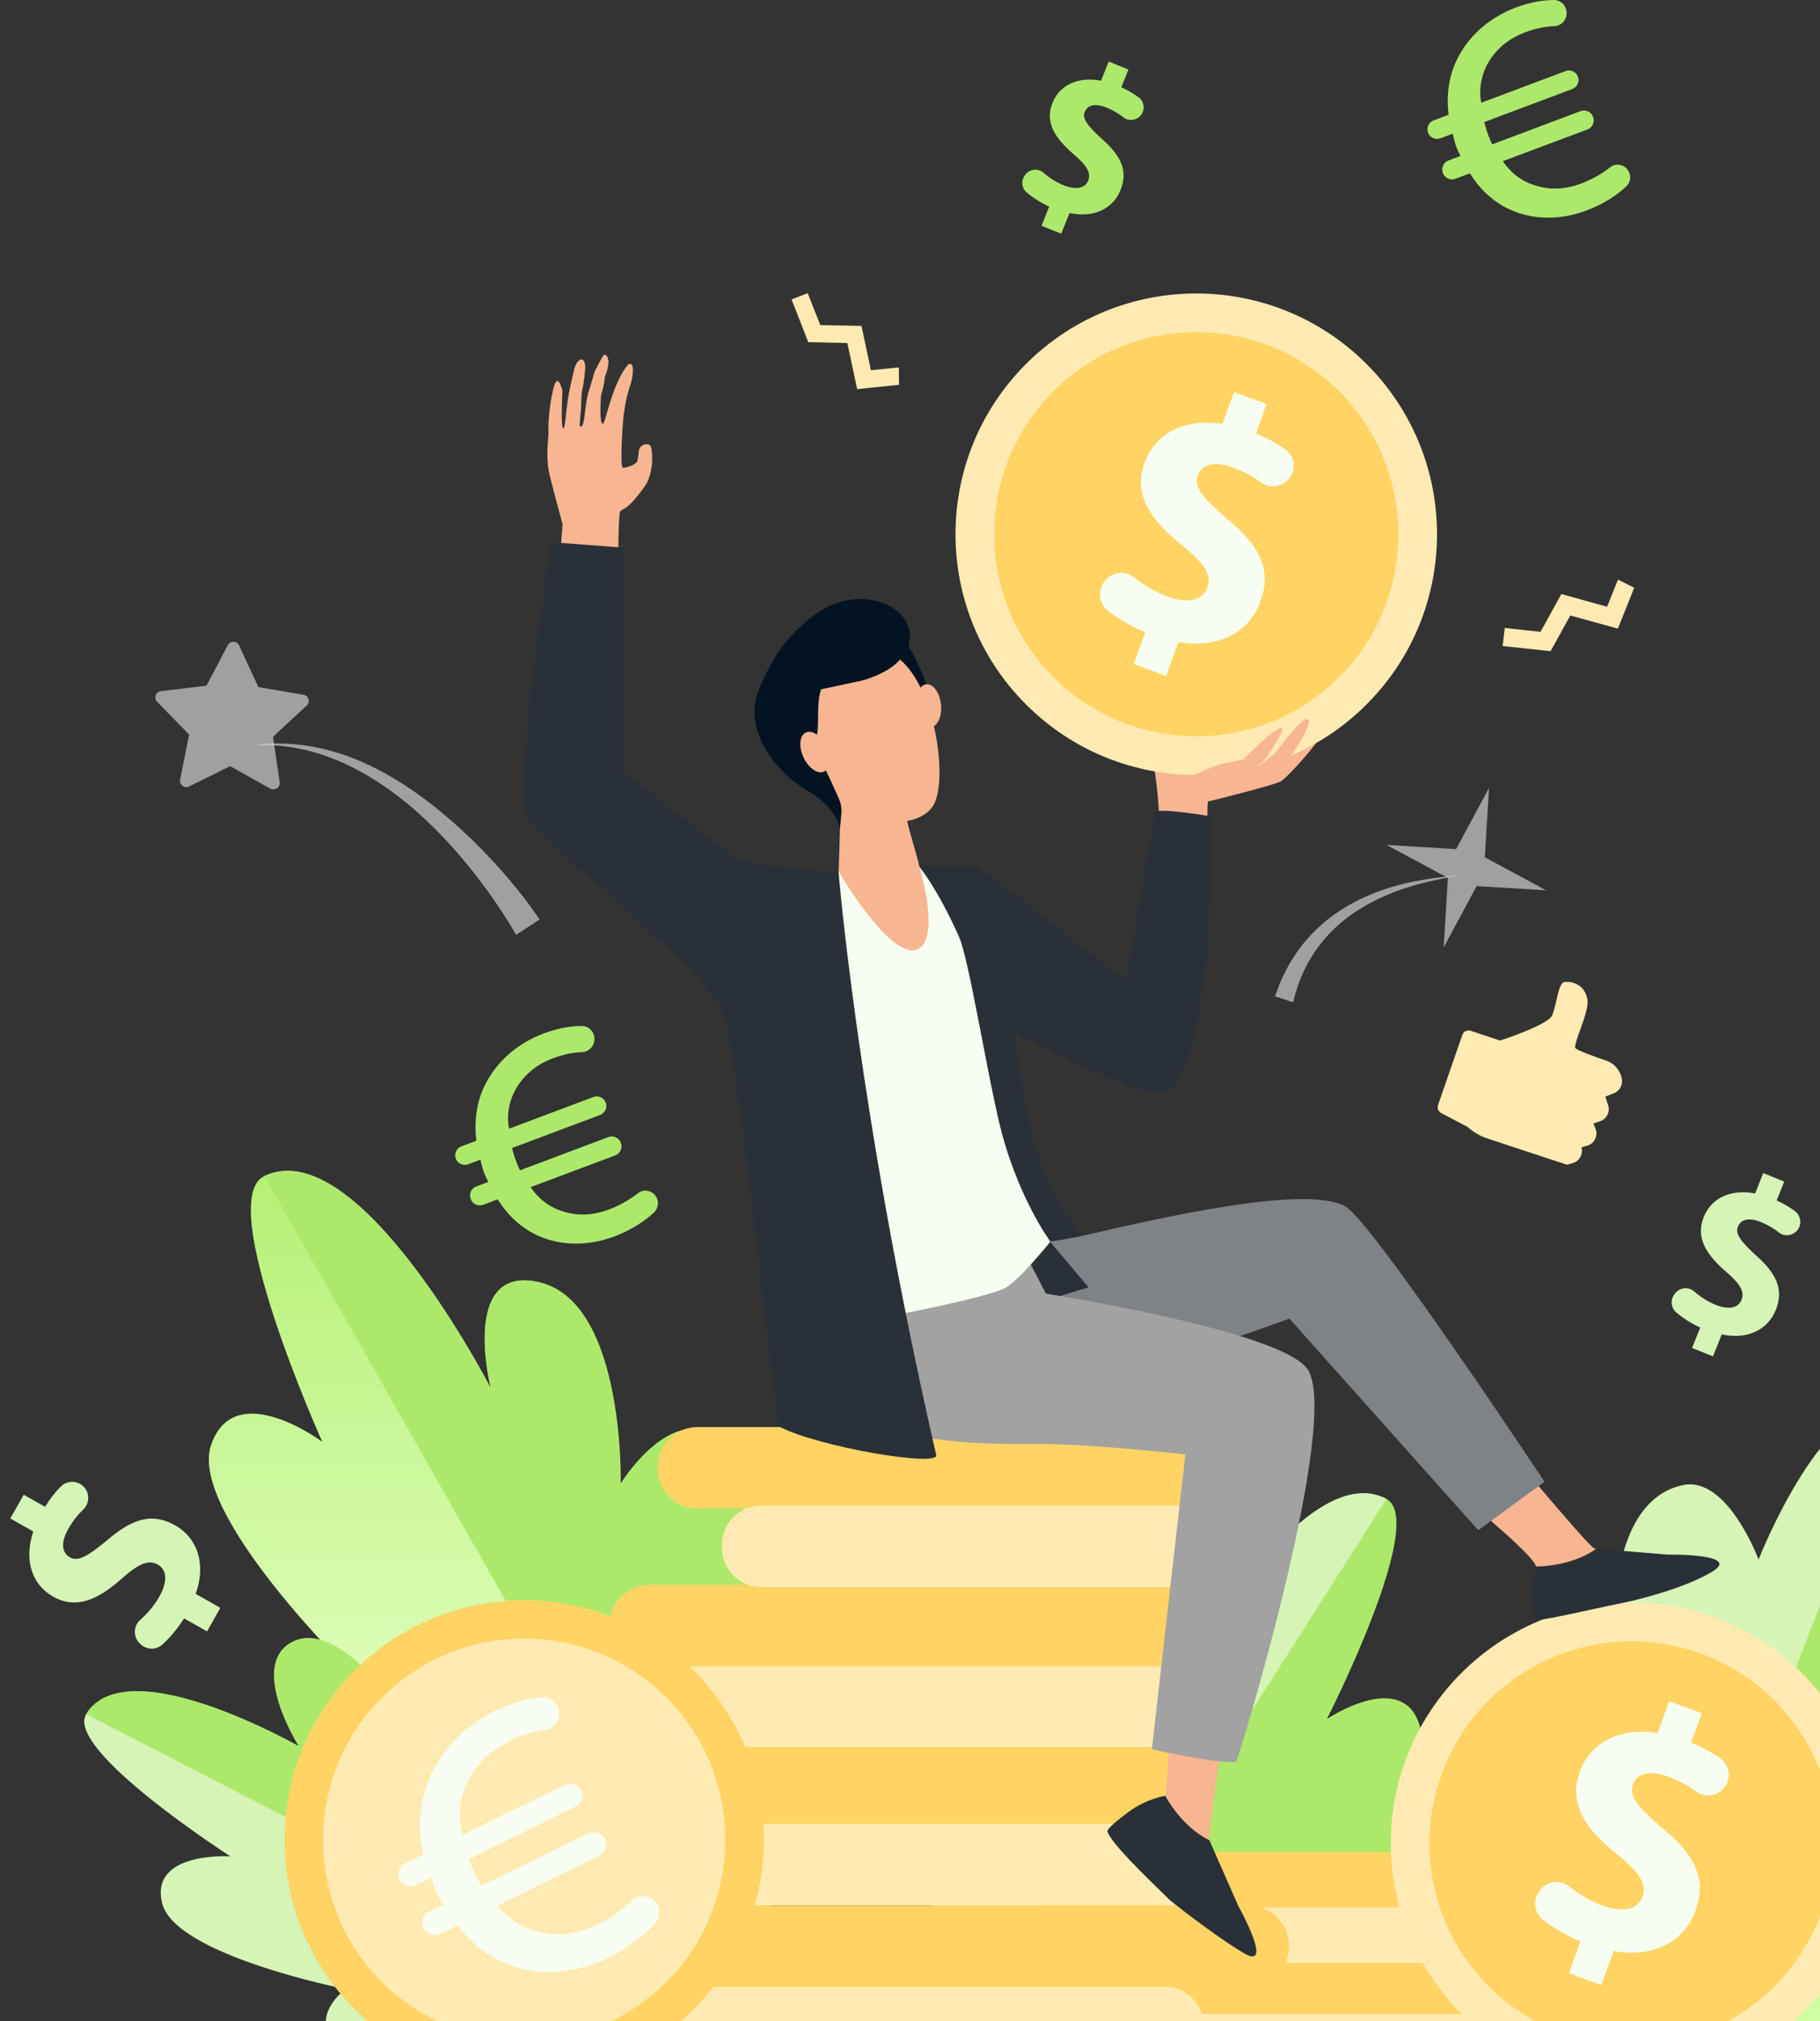 <svg width="163" height="181" viewBox="0 0 163 181" fill="none" xmlns="http://www.w3.org/2000/svg">
<rect x="0" y="0" width="163" height="181" fill="#333333" stroke="none"/>
<path d="M18.543 146.104L16.484 144.936C15.92 145.84 15.229 146.656 14.552 147.271C13.987 147.785 13.133 147.773 12.581 147.246L12.518 147.183C11.916 146.606 11.928 145.627 12.556 145.074C13.196 144.51 13.811 143.807 14.288 142.953C14.991 141.723 14.991 140.606 14.125 140.117C13.296 139.652 12.393 140.054 10.937 141.347C8.841 143.217 6.87 144.183 4.762 142.991C2.854 141.912 2.126 139.728 2.979 137.155L0.921 135.987L2.126 133.866L4.034 134.946C4.511 134.18 4.987 133.59 5.439 133.138C5.992 132.573 6.895 132.573 7.46 133.113C8.05 133.678 8.05 134.619 7.46 135.184C7.021 135.611 6.544 136.163 6.117 136.929C5.314 138.334 5.665 139.138 6.268 139.477C6.983 139.878 7.862 139.376 9.606 137.933C11.979 135.874 13.761 135.51 15.706 136.615C17.627 137.707 18.505 140.004 17.526 142.74L19.735 143.995L18.543 146.104Z" fill="#D5F4B5"/>
<path d="M117.434 179.1C122.617 172.122 126.784 172.059 126.784 172.059C126.784 172.059 128.679 159.797 127.161 154.588C125.655 149.379 118.839 153.948 118.839 153.948C118.839 153.948 127.876 136.226 124.174 134.243C117.27 130.54 106.389 149.329 106.389 149.329C106.389 149.329 108.936 141.058 104.054 141.083C96.686 141.133 96.046 160.098 96.046 160.098C96.046 160.098 94.591 156.358 90.047 158.504C85.152 160.813 83.822 174.695 83.545 185.426H109.338C113.053 183.167 116.066 180.945 117.434 179.1Z" fill="#ACE96B"/>
<path d="M107.293 147.823C107.293 147.823 107.594 138.397 102.712 138.422C95.344 138.472 96.047 160.098 96.047 160.098C96.047 160.098 92.972 153.973 88.428 156.119C83.445 158.466 82.843 173.816 83.044 185.426H91.616L124.174 134.242C117.271 130.54 107.293 147.823 107.293 147.823Z" fill="#D5F4B5"/>
<path d="M147.394 184.812C147.394 184.812 170.902 187.523 176.601 185.527C182.299 183.531 178.521 180.343 178.521 180.343C178.521 180.343 190.57 178.8 191.725 175.222C192.892 171.633 187.194 171.62 187.194 171.62C187.194 171.62 199.281 164.956 197.925 162.357C195.402 157.538 181.834 164.115 181.834 164.115C181.834 164.115 186.516 160.349 183.692 158.467C179.437 155.63 171.693 166.286 171.693 166.286C171.693 166.286 172.308 163.575 168.869 163.035C162.694 162.069 147.394 184.812 147.394 184.812Z" fill="url(#paint0_linear_2050_32332)"/>
<path d="M168.869 161.027C172.308 161.567 171.706 166.273 171.706 166.273C171.706 166.273 179.713 153.559 183.968 156.396C186.792 158.278 182.952 163.575 182.952 163.575C182.952 163.575 195.415 157.525 197.938 162.332L149.653 183.28C151.423 180.645 163.096 160.136 168.869 161.027Z" fill="#D5F4B5"/>
<path d="M147.244 185.163C147.244 185.163 168.631 170.277 171.719 163.738C174.794 157.199 168.907 157.738 168.907 157.738C168.907 157.738 177.706 146.153 175.622 142.15C173.539 138.146 168.731 143.003 168.731 143.003C168.731 143.003 173.187 127.063 169.836 126.059C163.598 124.176 157.486 144.359 157.486 144.359C157.486 144.359 155.151 133.188 151.172 134.029C145.173 135.284 151.16 151.789 151.16 151.789C151.16 151.789 149.39 146.417 146.039 148.902C140.014 153.345 147.244 185.163 147.244 185.163Z" fill="#ACE96B"/>
<path d="M140.177 149.128C143.955 147.346 144.708 143.581 144.708 143.581C144.708 143.581 144.733 134.242 150.732 133C154.711 132.171 157.498 139.665 157.498 139.665C157.498 139.665 163.572 124.151 169.823 126.034L147.181 184.899C146.39 181.159 135.684 151.262 140.177 149.128Z" fill="#D5F4B5"/>
<path d="M140.653 185.199H97.515C96.134 185.199 95.03 184.082 95.03 182.714C95.03 181.334 96.147 180.229 97.515 180.229H140.653C142.034 180.229 143.138 181.346 143.138 182.714C143.138 184.082 142.034 185.199 140.653 185.199Z" fill="#FFEAB2"/>
<path d="M148.196 180.367H105.058C103.677 180.367 102.573 179.25 102.573 177.882C102.573 176.501 103.69 175.397 105.058 175.397H148.196C149.577 175.397 150.681 176.514 150.681 177.882C150.694 179.25 149.577 180.367 148.196 180.367Z" fill="#FFD464"/>
<path d="M142.16 175.786H99.021C97.641 175.786 96.536 174.669 96.536 173.301C96.536 171.92 97.653 170.816 99.021 170.816H142.16C143.54 170.816 144.645 171.933 144.645 173.301C144.657 174.669 143.54 175.786 142.16 175.786Z" fill="#FFEAB2"/>
<path d="M137.126 170.828H93.988C92.607 170.828 91.503 169.711 91.503 168.343C91.503 166.962 92.62 165.858 93.988 165.858H137.126C138.507 165.858 139.612 166.975 139.612 168.343C139.624 169.711 138.507 170.828 137.126 170.828Z" fill="#FFD464"/>
<path d="M146.126 186.643C158.035 186.643 167.689 176.989 167.689 165.08C167.689 153.172 158.035 143.518 146.126 143.518C134.218 143.518 124.563 153.172 124.563 165.08C124.563 176.989 134.218 186.643 146.126 186.643Z" fill="#FFEAB2"/>
<path d="M162.645 172.478C166.725 163.353 162.636 152.648 153.511 148.567C144.386 144.487 133.681 148.577 129.6 157.702C125.52 166.827 129.61 177.532 138.735 181.612C147.86 185.692 158.565 181.603 162.645 172.478Z" fill="#FFD464"/>
<path d="M140.515 176.703L141.544 173.866C140.277 173.339 139.109 172.649 138.193 171.934C137.428 171.331 137.264 170.252 137.804 169.448L137.867 169.348C138.469 168.469 139.699 168.281 140.528 168.946C141.381 169.624 142.398 170.252 143.565 170.678C145.272 171.293 146.678 171.055 147.104 169.863C147.519 168.72 146.816 167.666 144.883 166.11C142.071 163.876 140.427 161.591 141.482 158.692C142.435 156.056 145.034 154.676 148.46 155.203L149.489 152.366L152.414 153.433L151.46 156.069C152.527 156.508 153.368 156.985 154.045 157.449C154.874 158.027 155.074 159.156 154.51 159.985C153.92 160.838 152.74 161.052 151.899 160.437C151.271 159.972 150.468 159.495 149.401 159.106C147.456 158.403 146.527 159.006 146.226 159.847C145.862 160.838 146.69 161.842 148.887 163.725C151.987 166.273 152.828 168.432 151.849 171.13C150.882 173.791 148.171 175.385 144.519 174.732L143.414 177.782L140.515 176.703Z" fill="#F7FDF0"/>
<path d="M68.334 184.322C68.334 184.322 34.81 167.792 29.049 159.182C23.288 150.559 31.76 150.07 31.76 150.07C31.76 150.07 16.799 135.523 18.907 129.398C21.016 123.273 28.86 129.122 28.86 129.122C28.86 129.122 19.133 107.471 23.677 105.325C32.124 101.321 43.972 124.352 43.972 124.352C43.972 124.352 41.424 114.349 47.248 114.676C56.021 115.165 55.657 137.807 55.657 137.807C55.657 137.807 56.649 129.122 61.933 131.946C71.409 137.004 68.334 184.322 68.334 184.322Z" fill="url(#paint1_linear_2050_32332)"/>
<path d="M63.84 128.444C59.711 126.147 55.594 132.849 55.594 132.849C55.594 132.849 56.008 115.165 47.235 114.675C41.423 114.349 43.959 124.352 43.959 124.352C43.959 124.352 32.111 101.321 23.664 105.324L68.358 183.957C68.685 178.473 72.011 132.987 63.84 128.444Z" fill="#ACE96B"/>
<path d="M67.467 184.534C67.467 184.534 40.055 187.936 32.951 184.911C25.847 181.874 30.943 178.133 30.943 178.133C30.943 178.133 15.706 175.134 14.526 170.465C13.346 165.795 20.626 166.247 20.626 166.247C20.626 166.247 5.765 156.696 7.723 153.508C11.363 147.571 28.119 157.123 28.119 157.123C28.119 157.123 22.458 151.914 26.224 149.755C31.897 146.492 40.871 160.762 40.871 160.762C40.871 160.762 40.319 157.248 44.762 156.859C52.719 156.156 67.467 184.534 67.467 184.534Z" fill="#D5F4B5"/>
<path d="M44.925 154.299C40.482 154.688 40.859 160.763 40.859 160.763C40.859 160.763 31.721 143.856 26.048 147.107C22.283 149.266 26.738 156.37 26.738 156.37C26.738 156.37 11.351 147.571 7.711 153.508L67.542 184.384C65.509 180.832 52.368 153.646 44.925 154.299Z" fill="#ACE96B"/>
<path d="M144.908 51.907L143.929 54.342L139.837 53.2L137.967 56.588L134.766 56.237L134.578 57.856L138.871 58.32L140.64 55.12L144.895 56.3L146.364 52.635L144.908 51.907Z" fill="#FFEAB2"/>
<path d="M151.541 120.72L152.272 118.892C151.468 118.524 150.718 118.037 150.143 117.55C149.658 117.146 149.576 116.43 149.951 115.924L149.996 115.86C150.408 115.3 151.212 115.199 151.733 115.658C152.263 116.126 152.912 116.558 153.661 116.861C154.749 117.302 155.672 117.183 155.973 116.411C156.266 115.676 155.836 114.969 154.612 113.913C152.839 112.388 151.833 110.863 152.583 108.998C153.259 107.308 154.977 106.463 157.189 106.885L157.92 105.057L159.794 105.82L159.117 107.51C159.803 107.822 160.333 108.153 160.762 108.474C161.283 108.869 161.393 109.613 161 110.137C160.598 110.679 159.83 110.789 159.3 110.367C158.907 110.054 158.386 109.724 157.719 109.448C156.476 108.943 155.855 109.32 155.644 109.862C155.388 110.495 155.9 111.175 157.28 112.443C159.236 114.17 159.73 115.603 159.035 117.33C158.35 119.039 156.558 120.012 154.2 119.507L153.414 121.473L151.541 120.72Z" fill="#D5F4B5"/>
<path d="M93.276 20.22L93.966 18.504C93.207 18.159 92.5 17.701 91.957 17.244C91.499 16.865 91.422 16.192 91.775 15.717L91.819 15.657C92.207 15.131 92.966 15.036 93.457 15.467C93.958 15.907 94.57 16.313 95.277 16.597C96.304 17.011 97.175 16.899 97.46 16.175C97.736 15.485 97.33 14.82 96.174 13.829C94.501 12.397 93.552 10.965 94.26 9.214C94.898 7.627 96.519 6.833 98.607 7.23L99.297 5.513L101.065 6.229L100.427 7.816C101.074 8.11 101.574 8.42 101.98 8.722C102.471 9.093 102.575 9.792 102.204 10.283C101.824 10.792 101.1 10.896 100.599 10.499C100.229 10.206 99.737 9.895 99.107 9.636C97.934 9.162 97.348 9.516 97.149 10.025C96.908 10.62 97.391 11.258 98.693 12.448C100.539 14.07 101.005 15.416 100.349 17.037C99.702 18.642 98.012 19.556 95.786 19.081L95.044 20.927L93.276 20.22Z" fill="#ACE96B"/>
<path d="M104.18 185.175H53.511C51.49 185.175 49.858 183.544 49.858 181.523C49.858 179.502 51.49 177.871 53.511 177.871H104.18C106.201 177.871 107.832 179.502 107.832 181.523C107.832 183.544 106.201 185.175 104.18 185.175Z" fill="#FFEAB2"/>
<path d="M111.797 177.946H64.09C62.07 177.946 60.438 176.314 60.438 174.293C60.438 172.273 62.07 170.641 64.09 170.641H111.797C113.818 170.641 115.45 172.273 115.45 174.293C115.45 176.302 113.818 177.946 111.797 177.946Z" fill="#FFD464"/>
<path d="M104.995 170.628H59.371C57.401 170.628 55.794 169.034 55.794 167.051V166.888C55.794 164.918 57.388 163.311 59.371 163.311H105.007C106.978 163.311 108.584 164.905 108.584 166.888V167.051C108.572 169.022 106.978 170.628 104.995 170.628Z" fill="#FFEAB2"/>
<path d="M104.958 163.336H59.108C57.175 163.336 55.594 161.767 55.594 159.822V159.533C55.594 157.6 57.163 156.019 59.108 156.019H104.958C106.89 156.019 108.472 157.588 108.472 159.533V159.822C108.459 161.767 106.89 163.336 104.958 163.336Z" fill="#FFD464"/>
<path d="M106.463 156.458H60.2C58.179 156.458 56.547 154.826 56.547 152.806C56.547 150.785 58.179 149.153 60.2 149.153H106.463C108.484 149.153 110.116 150.785 110.116 152.806C110.116 154.814 108.484 156.458 106.463 156.458Z" fill="#FFEAB2"/>
<path d="M104.468 149.229H58.204C56.183 149.229 54.552 147.597 54.552 145.576C54.552 143.555 56.183 141.924 58.204 141.924H104.468C106.489 141.924 108.12 143.555 108.12 145.576C108.12 147.597 106.489 149.229 104.468 149.229Z" fill="#FFD464"/>
<path d="M106.79 135.108H62.472C60.489 135.108 58.895 133.502 58.895 131.531V131.381C58.895 129.398 60.502 127.804 62.472 127.804H106.79C108.773 127.804 110.367 129.41 110.367 131.381V131.531C110.367 133.502 108.761 135.108 106.79 135.108Z" fill="#FFD464"/>
<path d="M110.756 142.137H68.183C66.237 142.137 64.668 140.568 64.668 138.623V138.347C64.668 136.401 66.237 134.833 68.183 134.833H110.756C112.702 134.833 114.271 136.401 114.271 138.347V138.623C114.271 140.568 112.702 142.137 110.756 142.137Z" fill="#FFEAB2"/>
<path d="M46.946 186.23C58.799 186.23 68.408 176.621 68.408 164.767C68.408 152.914 58.799 143.305 46.946 143.305C35.093 143.305 25.483 152.914 25.483 164.767C25.483 176.621 35.093 186.23 46.946 186.23Z" fill="#FFD464"/>
<path d="M59.157 151.525C66.475 158.265 66.927 169.662 60.187 176.979C53.447 184.297 42.05 184.748 34.733 178.008C27.416 171.268 26.964 159.872 33.704 152.555C40.444 145.237 51.84 144.785 59.157 151.525Z" fill="#FFEAB2"/>
<path d="M58.757 170.39C59.171 170.93 59.146 171.695 58.682 172.21C57.791 173.214 56.335 174.419 54.502 175.322C51.829 176.64 48.741 177.042 45.842 176.05C44.022 175.435 42.303 174.168 40.997 172.436L39.416 173.214C38.876 173.477 38.223 173.251 37.96 172.712L37.935 172.674C37.671 172.134 37.897 171.482 38.437 171.218L39.742 170.578C39.479 170.151 39.303 169.888 39.177 169.649C38.977 169.248 38.776 168.733 38.6 168.168L37.257 168.821C36.717 169.084 36.065 168.859 35.801 168.319C35.538 167.779 35.763 167.126 36.303 166.863L37.922 166.06C37.458 163.976 37.533 161.868 38.148 160.06C39.202 156.973 41.524 154.626 44.323 153.245C45.955 152.442 47.336 152.115 48.453 152.002C49.231 151.914 49.946 152.467 50.059 153.245V153.27C50.172 154.073 49.607 154.826 48.804 154.927C47.888 155.052 46.808 155.341 45.591 155.943C43.809 156.822 42.303 158.265 41.55 160.349C41.135 161.554 41.022 162.972 41.437 164.328L50.574 159.847C51.114 159.583 51.766 159.809 52.03 160.349C52.293 160.889 52.067 161.541 51.528 161.805L41.989 166.486C42.164 166.951 42.34 167.415 42.491 167.704C42.667 168.068 42.855 168.432 43.131 168.896L52.695 164.202C53.247 163.939 53.912 164.164 54.176 164.704C54.44 165.256 54.214 165.922 53.674 166.185L44.524 170.678C45.39 171.72 46.457 172.448 47.536 172.825C49.695 173.528 51.603 173.302 53.624 172.298C54.866 171.695 55.87 170.93 56.611 170.202C57.239 169.637 58.243 169.712 58.757 170.39Z" fill="#F7FDF0"/>
<path d="M58.757 107.17C59.045 107.634 58.958 108.224 58.556 108.601C57.778 109.329 56.535 110.17 55.017 110.735C52.795 111.563 50.335 111.651 48.126 110.634C46.745 110.007 45.478 108.877 44.574 107.408L43.269 107.898C42.829 108.061 42.327 107.835 42.164 107.396L42.152 107.358C41.988 106.919 42.214 106.417 42.654 106.254L43.733 105.852C43.557 105.501 43.444 105.275 43.369 105.074C43.243 104.735 43.13 104.321 43.03 103.856L41.926 104.271C41.486 104.434 40.984 104.208 40.821 103.769C40.658 103.329 40.884 102.827 41.323 102.664L42.666 102.162C42.453 100.48 42.679 98.823 43.306 97.443C44.373 95.083 46.394 93.414 48.703 92.548C50.059 92.046 51.163 91.895 52.067 91.883C52.694 91.87 53.209 92.359 53.234 92.987V93.012C53.259 93.665 52.757 94.204 52.117 94.23C51.377 94.255 50.511 94.405 49.507 94.782C48.026 95.334 46.733 96.363 45.98 97.945C45.566 98.874 45.365 99.978 45.591 101.083L53.146 98.246C53.586 98.083 54.088 98.309 54.251 98.748C54.414 99.187 54.188 99.689 53.749 99.853L45.854 102.815C45.955 103.191 46.068 103.58 46.155 103.819C46.268 104.12 46.381 104.421 46.57 104.81L54.477 101.836C54.929 101.66 55.443 101.898 55.606 102.35C55.782 102.802 55.544 103.317 55.092 103.48L47.523 106.316C48.126 107.208 48.904 107.86 49.745 108.237C51.389 108.952 52.92 108.927 54.59 108.3C55.619 107.91 56.46 107.383 57.112 106.881C57.615 106.455 58.393 106.593 58.757 107.17Z" fill="#ACE96B"/>
<path d="M145.83 15.288C146.118 15.752 146.03 16.342 145.629 16.718C144.851 17.446 143.608 18.287 142.089 18.852C139.868 19.68 137.408 19.768 135.199 18.752C133.818 18.124 132.55 16.994 131.647 15.526L130.341 16.015C129.902 16.179 129.4 15.953 129.237 15.514L129.224 15.476C129.061 15.037 129.287 14.534 129.726 14.371L130.806 13.97C130.63 13.618 130.517 13.392 130.442 13.191C130.316 12.853 130.203 12.438 130.103 11.974L128.998 12.388C128.559 12.551 128.057 12.325 127.894 11.886C127.731 11.447 127.957 10.945 128.396 10.782L129.739 10.28C129.526 8.598 129.751 6.941 130.379 5.56C131.446 3.201 133.467 1.531 135.776 0.665C137.132 0.163 138.236 0.013 139.14 0C139.767 -0.012 140.282 0.477 140.307 1.105V1.13C140.332 1.782 139.83 2.322 139.19 2.347C138.449 2.372 137.583 2.523 136.579 2.9C135.098 3.452 133.805 4.481 133.052 6.062C132.638 6.991 132.437 8.096 132.663 9.2L140.219 6.364C140.658 6.201 141.16 6.426 141.324 6.866C141.487 7.305 141.261 7.807 140.822 7.97L132.927 10.932C133.027 11.309 133.14 11.698 133.228 11.936C133.341 12.238 133.454 12.539 133.642 12.928L141.55 9.953C142.001 9.778 142.516 10.016 142.679 10.468C142.855 10.92 142.616 11.434 142.165 11.598L134.596 14.434C135.199 15.325 135.977 15.978 136.818 16.354C138.462 17.07 139.993 17.045 141.663 16.417C142.692 16.028 143.533 15.501 144.185 14.999C144.7 14.572 145.478 14.71 145.83 15.288Z" fill="#ACE96B"/>
<path d="M80.496 32.904L77.998 33.155L77.157 29.189L73.467 29.114L72.337 26.252L70.894 26.817L72.388 30.645L75.889 30.72L76.768 34.85L80.521 34.461L80.496 32.904Z" fill="#FFEAB2"/>
<path d="M131.692 92.309L134.352 93.188C134.352 93.188 138.582 91.82 138.996 90.954C139.411 90.088 139.536 88.004 140.126 87.942C140.728 87.879 141.896 88.08 142.172 89.51C142.373 90.552 140.854 93.552 141.092 93.866C141.243 94.067 142.762 94.619 143.879 94.995C144.607 95.246 145.146 95.899 145.259 96.677C145.335 97.204 145.033 97.719 144.544 97.907L143.778 98.209L144.029 98.999C144.218 99.589 143.891 100.217 143.301 100.417L142.711 100.618L142.9 101.095C143.138 101.71 142.799 102.426 142.159 102.601L141.645 102.752L141.67 102.89C141.758 103.467 141.394 104.02 140.841 104.17L140.327 104.308L133.223 101.961C132.558 101.748 131.943 101.384 131.428 100.92L129.068 99.677C128.817 99.539 128.704 99.238 128.792 98.962L130.976 92.661C131.064 92.385 131.39 92.222 131.692 92.309Z" fill="#FFEAB2"/>
<path opacity="0.6" d="M46.218 83.724C46.18 83.624 45.352 82.193 44.273 80.649C39.265 73.432 31.822 66.466 23.111 66.73V66.68C27.052 66.253 30.918 67.295 34.307 69.165C39.905 72.177 45.352 77.925 48.327 82.343L46.218 83.724Z" fill="#E7EAEB"/>
<path d="M103.553 74.713C103.553 74.713 103.804 74.198 103.792 73.006C103.766 71.525 103.478 69.303 103.415 69.103C103.302 68.751 108.084 67.245 108.084 67.245C108.084 67.245 115.753 66.856 116.882 66.002C118.025 65.149 118.979 64.797 118.451 65.676C117.485 67.283 115.238 69.63 114.749 69.956C114.247 70.282 108.297 71.776 108.197 71.776C108.097 71.776 108.122 75.516 108.122 75.516L103.553 74.713Z" fill="#F7B691"/>
<path d="M108.522 73.119C108.522 73.119 103.564 72.278 103.464 72.768C101.455 83.75 101.117 87.377 100.903 87.49C100.15 87.879 89.344 78.403 87.561 77.776C86.708 77.475 85.779 77.525 84.888 77.55C82.767 77.613 83.482 77.562 82.365 77.613C82.302 77.613 82.265 77.625 82.265 77.625L82.277 79.621C84.674 81.767 90.147 114.362 90.611 114.35C91.126 114.325 101.945 117.048 101.757 116.132C101.732 115.981 94.414 110.007 92.343 101.372C91.653 98.473 91.302 95.36 90.925 92.624C93.335 93.829 102.723 98.448 104.204 97.845C108.848 95.962 108.522 73.119 108.522 73.119Z" fill="#2A3037"/>
<path d="M127.161 130.993C127.161 130.993 137.227 138.875 137.566 140.281C138.055 142.289 147.268 139.653 145.046 139.239C144.531 139.139 142.9 138.724 142.762 138.662C142.046 138.273 133.085 127.479 133.085 127.479L127.161 130.993Z" fill="#F7B691"/>
<path d="M149.376 139.226L142.95 138.699C142.95 138.699 141.117 140.217 137.578 140.293C137.578 140.293 137.013 141.912 137.277 143.794C137.327 144.121 137.377 145.1 137.703 145.075C138.896 144.999 142.059 144.209 145.661 143.481C145.661 143.481 150.506 142.451 153.304 140.782C156.116 139.125 149.376 139.226 149.376 139.226Z" fill="#2A3037"/>
<path d="M82.052 111.199C82.052 111.199 89.419 112.442 97.577 110.534C107.016 108.325 117.446 106.292 120.508 108.061C122.968 109.492 138.331 132.712 138.331 132.712L132.394 137.042L115.475 118.09C115.475 118.09 93.887 126.06 89.043 125.169C77.997 123.173 77.847 114.35 82.052 111.199Z" fill="#7F8387"/>
<path d="M90.109 106.518L97.489 115.291L83.796 119.458L82.051 111.199L90.109 106.518Z" fill="#2A3037"/>
<path d="M105.108 146.569C105.108 146.569 104.656 158.743 104.38 160.814C104.104 162.873 109.551 169.048 108.848 166.902C108.685 166.412 108.271 164.768 108.271 164.617C108.271 163.802 110.291 149.907 110.291 149.907L105.108 146.569Z" fill="#F7B691"/>
<path d="M110.906 170.704L108.308 164.793C108.308 164.793 106.099 163.902 104.355 160.827C104.355 160.827 102.673 161.09 101.129 162.232C100.865 162.433 99.058 163.739 99.183 164.052C99.648 165.169 102.095 167.567 104.781 170.177C104.781 170.177 108.584 173.24 111.383 174.909C114.195 176.578 110.906 170.704 110.906 170.704Z" fill="#2A3037"/>
<path d="M117.056 122.558C114.483 119.119 93.673 115.856 93.673 115.856L87.875 104.698L75.047 112.605C75.047 112.605 76.328 122.809 77.294 125.545C78.574 129.185 87.197 129.361 92.468 129.311C97.313 129.26 106.162 130.252 106.162 130.252L103.162 156.66C103.162 156.66 109.048 158.003 110.705 157.777C110.881 157.764 120.257 126.838 117.056 122.558Z" fill="#A2A2A2"/>
<path d="M82.353 77.65L75.111 78.052C75.111 78.052 74.947 78.115 74.897 78.115C74.307 78.228 74.847 99.314 75.374 107.196C75.901 115.078 76.968 118.379 76.968 118.379C76.968 118.379 86.783 116.634 89.795 115.467C91.05 114.978 94.075 111.2 94.075 111.2C94.075 111.2 90.988 107.045 89.431 100.293C88.227 95.084 86.745 85.859 85.904 83.926C83.934 79.508 82.353 77.65 82.353 77.65Z" fill="#F7FDF0"/>
<path d="M75.312 71.663L75.111 78.052C75.111 78.052 79.792 86.122 82.202 85.005C84.223 84.064 82.428 77.914 82.428 77.914C82.428 77.914 82.077 76.508 81.6 74.889C81.261 73.759 80.985 72.529 80.997 71.638C81.048 69.454 75.312 71.663 75.312 71.663Z" fill="#F7B691"/>
<path d="M80.91 57.092C80.91 57.092 83.294 60.694 83.47 63.719C83.646 66.744 83.006 68.815 83.006 68.815L75.337 59.652L80.91 57.092Z" fill="#031322"/>
<path d="M84.274 63.091C84.387 64.158 83.973 65.061 83.358 65.124C82.743 65.187 82.153 64.384 82.04 63.317C81.927 62.25 82.341 61.346 82.956 61.284C83.584 61.221 84.161 62.037 84.274 63.091Z" fill="#F7B691"/>
<path d="M72.878 61.12C72.702 61.083 72.715 69.906 75.275 71.977C77.836 74.048 82.279 74.236 83.584 72.14C85.015 69.831 83.659 60.531 79.856 58.56C76.041 56.59 72.878 61.12 72.878 61.12Z" fill="#F7B691"/>
<path d="M72.224 55.648C70.279 57.355 69.325 58.61 68.007 61.647C66.388 65.388 69.601 69.266 72.3 70.797C74.998 72.341 75.224 74.224 75.224 74.224L75.337 73.044C75.45 72.128 75.174 71.613 74.923 71.061C74.697 70.571 73.956 68.889 73.668 68.438C72.902 67.27 72.764 67.007 73.128 65.902C73.417 65.049 73.078 63.154 73.53 61.735L77.169 60.957C77.169 60.957 79.441 60.405 80.596 59.087C83.897 55.297 77.37 51.054 72.224 55.648Z" fill="#031322"/>
<path d="M74.008 66.881C74.46 67.848 74.359 68.839 73.794 69.103C73.23 69.366 72.414 68.789 71.962 67.823C71.51 66.856 71.61 65.865 72.175 65.601C72.74 65.337 73.556 65.915 74.008 66.881Z" fill="#F7B691"/>
<path opacity="0.6" d="M25.045 70.044L24.455 65.977L27.467 63.191C27.806 62.877 27.643 62.3 27.178 62.225L23.137 61.534L21.417 57.807C21.217 57.38 20.627 57.367 20.401 57.782L18.493 61.409L14.414 61.898C13.949 61.949 13.749 62.513 14.075 62.852L16.937 65.789L16.133 69.818C16.046 70.282 16.522 70.646 16.937 70.433L20.614 68.613L24.191 70.621C24.618 70.847 25.107 70.508 25.045 70.044Z" fill="#E7EAEB"/>
<path d="M49.23 42.556C49.644 44.251 50.384 46.937 50.384 46.937C50.321 47.677 50.108 50.74 49.844 54.505L55.38 52.296C55.38 52.296 55.317 46.171 55.555 45.795C55.769 45.481 56.12 45.87 57.815 43.448C58.304 42.745 58.392 41.502 58.392 41.502C58.392 41.502 58.492 39.958 58.141 39.82C57.789 39.682 57.4 39.908 57.275 40.172C57.149 40.435 57.187 41.063 57.061 41.327C56.936 41.59 56.133 41.916 55.794 41.891C55.455 41.879 55.831 37.335 55.831 37.335C55.831 37.335 56.02 36.042 56.12 35.628C56.195 35.264 56.534 34.222 56.534 34.222C56.534 34.222 56.923 32.691 56.446 32.578C56.17 32.516 55.455 33.746 54.965 35.063C54.438 36.482 54.137 37.988 53.986 37.963C53.635 37.913 53.823 35.428 53.823 35.428C53.823 35.428 54.175 34.285 54.162 33.746C54.488 33.093 54.714 31.863 54.124 31.762C54.011 31.75 53.246 33.294 53.246 33.294C53.246 33.294 52.945 34.386 52.769 34.9C52.455 35.804 52.405 37.222 52.242 37.85C52.104 38.377 51.978 38.151 51.928 38.176C51.89 38.189 51.966 37.473 52.041 36.482C52.079 35.98 52.028 35.402 52.166 34.838C52.292 34.31 52.367 33.557 52.405 33.105C52.505 31.813 51.69 31.951 51.413 33.131C51.3 33.582 51.2 34.072 51.087 34.561C50.648 36.494 50.66 38.352 50.459 38.364C50.183 38.389 50.372 35.001 50.372 35.001C50.372 35.001 49.957 33.131 49.543 34.863C49.066 36.883 49.117 38.528 49.117 38.603C49.167 39.092 48.815 40.862 49.23 42.556Z" fill="#F7B691"/>
<path d="M75.099 78.064C75.099 78.064 67.933 77.725 66.075 76.884C64.958 76.382 55.733 68.939 55.733 68.939L55.833 49.046L49.344 48.556C49.344 48.556 45.981 70.546 47.148 72.956C48.353 75.441 61.845 85.67 64.544 90.113C66.1 92.674 69.338 127.465 69.828 127.779C73.317 129.599 84.111 131.407 83.848 130.315C76.857 99.84 75.099 78.064 75.099 78.064Z" fill="#2A3037"/>
<path d="M122.385 63.091C130.806 54.67 130.806 41.017 122.385 32.597C113.965 24.176 100.312 24.176 91.891 32.597C83.47 41.017 83.47 54.67 91.891 63.091C100.312 71.512 113.965 71.512 122.385 63.091Z" fill="#FFEAB2"/>
<path d="M119.936 60.641C127.004 53.574 127.004 42.114 119.936 35.046C112.868 27.978 101.409 27.978 94.341 35.046C87.273 42.114 87.273 53.574 94.341 60.641C101.409 67.709 112.868 67.709 119.936 60.641Z" fill="#FFD464"/>
<path d="M101.543 59.463L102.572 56.627C101.304 56.1 100.137 55.409 99.221 54.694C98.455 54.091 98.292 53.012 98.832 52.209L98.895 52.108C99.497 51.23 100.727 51.041 101.555 51.707C102.409 52.384 103.426 53.012 104.593 53.439C106.3 54.054 107.706 53.828 108.132 52.623C108.546 51.481 107.844 50.426 105.911 48.87C103.099 46.636 101.455 44.352 102.509 41.452C103.463 38.816 106.061 37.436 109.488 37.963L110.517 35.127L113.441 36.193L112.488 38.829C113.554 39.268 114.395 39.745 115.073 40.21C115.901 40.787 116.102 41.917 115.537 42.745C114.948 43.599 113.768 43.812 112.927 43.197C112.299 42.733 111.496 42.256 110.429 41.867C108.484 41.164 107.555 41.766 107.254 42.607C106.902 43.599 107.718 44.603 109.915 46.485C113.015 49.033 113.856 51.192 112.877 53.891C111.91 56.551 109.199 58.145 105.547 57.493L104.442 60.543L101.543 59.463Z" fill="#F7FDF0"/>
<path d="M106.589 69.529C106.589 69.529 108.584 68.676 109.124 68.5C109.664 68.324 111.371 67.998 111.371 67.998C111.371 67.998 114.032 65.274 114.709 65.199C115.387 65.124 113.153 68.174 113.153 68.174L112.224 69.065C112.224 69.065 113.718 67.785 114.007 67.609C114.295 67.433 116.542 64.182 117.107 64.396C117.672 64.609 116.14 66.894 115.4 68.098C114.647 69.316 111.233 70.056 111.233 70.056L106.589 69.529Z" fill="#F7B691"/>
<path opacity="0.6" d="M130.449 78.328C130.449 78.867 118.325 79.005 115.814 89.762L114.195 89.235C117.797 78.315 129.796 78.754 130.386 78.353C130.399 78.353 130.399 78.34 130.399 78.34H130.449V78.328Z" fill="#E7EAEB"/>
<path opacity="0.6" d="M133.36 70.56L132.982 76.78L138.47 79.733L132.25 79.356L129.297 84.843L129.674 78.623L124.187 75.67L130.407 76.048L133.36 70.56Z" fill="#E7EAEB"/>
<defs>
<linearGradient id="paint0_linear_2050_32332" x1="172.713" y1="157.986" x2="172.73" y2="182.449" gradientUnits="userSpaceOnUse">
<stop stop-color="#ACE96B"/>
<stop offset="1" stop-color="#D4FFA6"/>
</linearGradient>
<linearGradient id="paint1_linear_2050_32332" x1="43.757" y1="104.857" x2="43.714" y2="157.328" gradientUnits="userSpaceOnUse">
<stop stop-color="#B5F075"/>
<stop offset="1" stop-color="#E1FFC0"/>
</linearGradient>
</defs>
</svg>
